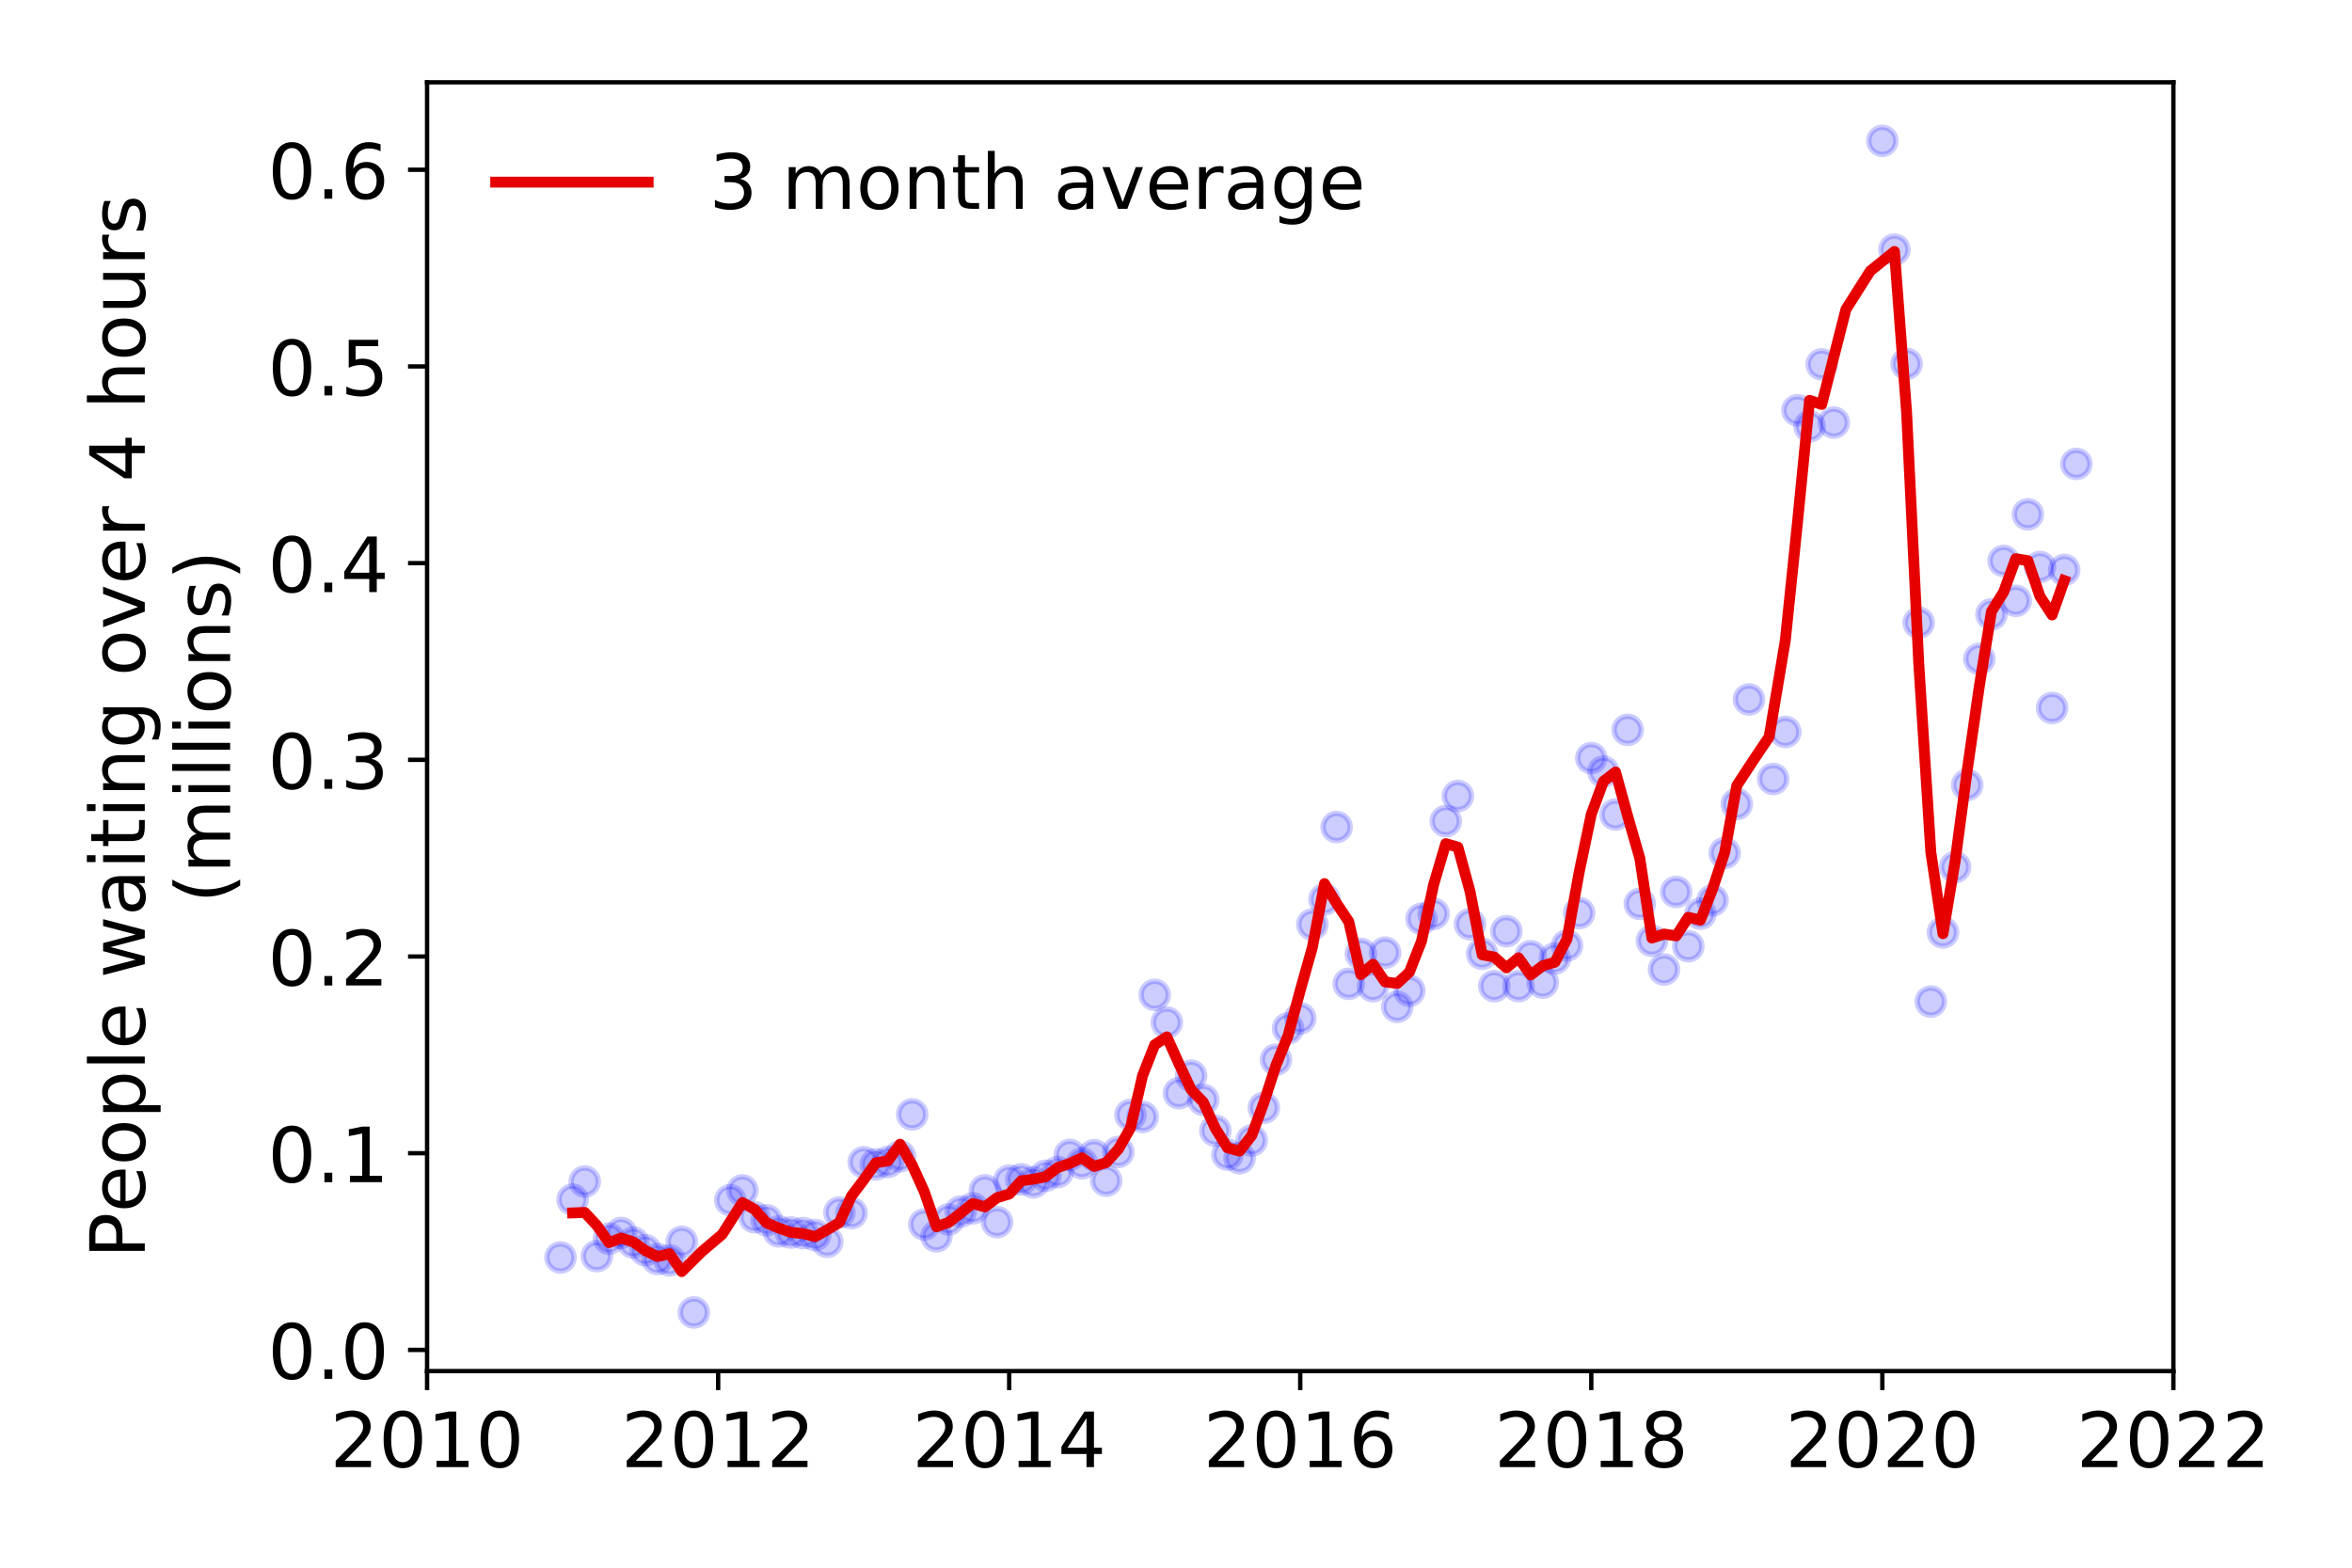 <?xml version="1.0" encoding="utf-8" standalone="no"?>
<!DOCTYPE svg PUBLIC "-//W3C//DTD SVG 1.1//EN"
  "http://www.w3.org/Graphics/SVG/1.1/DTD/svg11.dtd">
<!-- Created with matplotlib (https://matplotlib.org/) -->
<svg height="288pt" version="1.1" viewBox="0 0 432 288" width="432pt" xmlns="http://www.w3.org/2000/svg" xmlns:xlink="http://www.w3.org/1999/xlink">
 <defs>
  <style type="text/css">
*{stroke-linecap:butt;stroke-linejoin:round;}
  </style>
 </defs>
 <g id="figure_1">
  <g id="patch_1">
   <path d="M 0 288 
L 432 288 
L 432 0 
L 0 0 
z
" style="fill:#ffffff;"/>
  </g>
  <g id="axes_1">
   <g id="patch_2">
    <path d="M 78.445 251.88 
L 399.192 251.88 
L 399.192 15.12 
L 78.445 15.12 
z
" style="fill:#ffffff;"/>
   </g>
   <g id="matplotlib.axis_1">
    <g id="xtick_1">
     <g id="line2d_1">
      <defs>
       <path d="M 0 0 
L 0 3.5 
" id="m1e2ef69d90" style="stroke:#000000;stroke-width:0.8;"/>
      </defs>
      <g>
       <use style="stroke:#000000;stroke-width:0.8;" x="78.445" xlink:href="#m1e2ef69d90" y="251.88"/>
      </g>
     </g>
     <g id="text_1">
      <!-- 2010 -->
      <defs>
       <path d="M 19.188 8.297 
L 53.609 8.297 
L 53.609 0 
L 7.328 0 
L 7.328 8.297 
Q 12.938 14.109 22.625 23.891 
Q 32.328 33.688 34.812 36.531 
Q 39.547 41.844 41.422 45.531 
Q 43.312 49.219 43.312 52.781 
Q 43.312 58.594 39.234 62.25 
Q 35.156 65.922 28.609 65.922 
Q 23.969 65.922 18.812 64.312 
Q 13.672 62.703 7.812 59.422 
L 7.812 69.391 
Q 13.766 71.781 18.938 73 
Q 24.125 74.219 28.422 74.219 
Q 39.75 74.219 46.484 68.547 
Q 53.219 62.891 53.219 53.422 
Q 53.219 48.922 51.531 44.891 
Q 49.859 40.875 45.406 35.406 
Q 44.188 33.984 37.641 27.219 
Q 31.109 20.453 19.188 8.297 
z
" id="DejaVuSans-50"/>
       <path d="M 31.781 66.406 
Q 24.172 66.406 20.328 58.906 
Q 16.5 51.422 16.5 36.375 
Q 16.5 21.391 20.328 13.891 
Q 24.172 6.391 31.781 6.391 
Q 39.453 6.391 43.281 13.891 
Q 47.125 21.391 47.125 36.375 
Q 47.125 51.422 43.281 58.906 
Q 39.453 66.406 31.781 66.406 
z
M 31.781 74.219 
Q 44.047 74.219 50.516 64.516 
Q 56.984 54.828 56.984 36.375 
Q 56.984 17.969 50.516 8.266 
Q 44.047 -1.422 31.781 -1.422 
Q 19.531 -1.422 13.062 8.266 
Q 6.594 17.969 6.594 36.375 
Q 6.594 54.828 13.062 64.516 
Q 19.531 74.219 31.781 74.219 
z
" id="DejaVuSans-48"/>
       <path d="M 12.406 8.297 
L 28.516 8.297 
L 28.516 63.922 
L 10.984 60.406 
L 10.984 69.391 
L 28.422 72.906 
L 38.281 72.906 
L 38.281 8.297 
L 54.391 8.297 
L 54.391 0 
L 12.406 0 
z
" id="DejaVuSans-49"/>
      </defs>
      <g transform="translate(60.63 269.518)scale(0.14 -0.14)">
       <use xlink:href="#DejaVuSans-50"/>
       <use x="63.623" xlink:href="#DejaVuSans-48"/>
       <use x="127.246" xlink:href="#DejaVuSans-49"/>
       <use x="190.869" xlink:href="#DejaVuSans-48"/>
      </g>
     </g>
    </g>
    <g id="xtick_2">
     <g id="line2d_2">
      <g>
       <use style="stroke:#000000;stroke-width:0.8;" x="131.903" xlink:href="#m1e2ef69d90" y="251.88"/>
      </g>
     </g>
     <g id="text_2">
      <!-- 2012 -->
      <g transform="translate(114.088 269.518)scale(0.14 -0.14)">
       <use xlink:href="#DejaVuSans-50"/>
       <use x="63.623" xlink:href="#DejaVuSans-48"/>
       <use x="127.246" xlink:href="#DejaVuSans-49"/>
       <use x="190.869" xlink:href="#DejaVuSans-50"/>
      </g>
     </g>
    </g>
    <g id="xtick_3">
     <g id="line2d_3">
      <g>
       <use style="stroke:#000000;stroke-width:0.8;" x="185.361" xlink:href="#m1e2ef69d90" y="251.88"/>
      </g>
     </g>
     <g id="text_3">
      <!-- 2014 -->
      <defs>
       <path d="M 37.797 64.312 
L 12.891 25.391 
L 37.797 25.391 
z
M 35.203 72.906 
L 47.609 72.906 
L 47.609 25.391 
L 58.016 25.391 
L 58.016 17.188 
L 47.609 17.188 
L 47.609 0 
L 37.797 0 
L 37.797 17.188 
L 4.891 17.188 
L 4.891 26.703 
z
" id="DejaVuSans-52"/>
      </defs>
      <g transform="translate(167.546 269.518)scale(0.14 -0.14)">
       <use xlink:href="#DejaVuSans-50"/>
       <use x="63.623" xlink:href="#DejaVuSans-48"/>
       <use x="127.246" xlink:href="#DejaVuSans-49"/>
       <use x="190.869" xlink:href="#DejaVuSans-52"/>
      </g>
     </g>
    </g>
    <g id="xtick_4">
     <g id="line2d_4">
      <g>
       <use style="stroke:#000000;stroke-width:0.8;" x="238.819" xlink:href="#m1e2ef69d90" y="251.88"/>
      </g>
     </g>
     <g id="text_4">
      <!-- 2016 -->
      <defs>
       <path d="M 33.016 40.375 
Q 26.375 40.375 22.484 35.828 
Q 18.609 31.297 18.609 23.391 
Q 18.609 15.531 22.484 10.953 
Q 26.375 6.391 33.016 6.391 
Q 39.656 6.391 43.531 10.953 
Q 47.406 15.531 47.406 23.391 
Q 47.406 31.297 43.531 35.828 
Q 39.656 40.375 33.016 40.375 
z
M 52.594 71.297 
L 52.594 62.312 
Q 48.875 64.062 45.094 64.984 
Q 41.312 65.922 37.594 65.922 
Q 27.828 65.922 22.672 59.328 
Q 17.531 52.734 16.797 39.406 
Q 19.672 43.656 24.016 45.922 
Q 28.375 48.188 33.594 48.188 
Q 44.578 48.188 50.953 41.516 
Q 57.328 34.859 57.328 23.391 
Q 57.328 12.156 50.688 5.359 
Q 44.047 -1.422 33.016 -1.422 
Q 20.359 -1.422 13.672 8.266 
Q 6.984 17.969 6.984 36.375 
Q 6.984 53.656 15.188 63.938 
Q 23.391 74.219 37.203 74.219 
Q 40.922 74.219 44.703 73.484 
Q 48.484 72.75 52.594 71.297 
z
" id="DejaVuSans-54"/>
      </defs>
      <g transform="translate(221.004 269.518)scale(0.14 -0.14)">
       <use xlink:href="#DejaVuSans-50"/>
       <use x="63.623" xlink:href="#DejaVuSans-48"/>
       <use x="127.246" xlink:href="#DejaVuSans-49"/>
       <use x="190.869" xlink:href="#DejaVuSans-54"/>
      </g>
     </g>
    </g>
    <g id="xtick_5">
     <g id="line2d_5">
      <g>
       <use style="stroke:#000000;stroke-width:0.8;" x="292.277" xlink:href="#m1e2ef69d90" y="251.88"/>
      </g>
     </g>
     <g id="text_5">
      <!-- 2018 -->
      <defs>
       <path d="M 31.781 34.625 
Q 24.75 34.625 20.719 30.859 
Q 16.703 27.094 16.703 20.516 
Q 16.703 13.922 20.719 10.156 
Q 24.75 6.391 31.781 6.391 
Q 38.812 6.391 42.859 10.172 
Q 46.922 13.969 46.922 20.516 
Q 46.922 27.094 42.891 30.859 
Q 38.875 34.625 31.781 34.625 
z
M 21.922 38.812 
Q 15.578 40.375 12.031 44.719 
Q 8.5 49.078 8.5 55.328 
Q 8.5 64.062 14.719 69.141 
Q 20.953 74.219 31.781 74.219 
Q 42.672 74.219 48.875 69.141 
Q 55.078 64.062 55.078 55.328 
Q 55.078 49.078 51.531 44.719 
Q 48 40.375 41.703 38.812 
Q 48.828 37.156 52.797 32.312 
Q 56.781 27.484 56.781 20.516 
Q 56.781 9.906 50.312 4.234 
Q 43.844 -1.422 31.781 -1.422 
Q 19.734 -1.422 13.25 4.234 
Q 6.781 9.906 6.781 20.516 
Q 6.781 27.484 10.781 32.312 
Q 14.797 37.156 21.922 38.812 
z
M 18.312 54.391 
Q 18.312 48.734 21.844 45.562 
Q 25.391 42.391 31.781 42.391 
Q 38.141 42.391 41.719 45.562 
Q 45.312 48.734 45.312 54.391 
Q 45.312 60.062 41.719 63.234 
Q 38.141 66.406 31.781 66.406 
Q 25.391 66.406 21.844 63.234 
Q 18.312 60.062 18.312 54.391 
z
" id="DejaVuSans-56"/>
      </defs>
      <g transform="translate(274.462 269.518)scale(0.14 -0.14)">
       <use xlink:href="#DejaVuSans-50"/>
       <use x="63.623" xlink:href="#DejaVuSans-48"/>
       <use x="127.246" xlink:href="#DejaVuSans-49"/>
       <use x="190.869" xlink:href="#DejaVuSans-56"/>
      </g>
     </g>
    </g>
    <g id="xtick_6">
     <g id="line2d_6">
      <g>
       <use style="stroke:#000000;stroke-width:0.8;" x="345.735" xlink:href="#m1e2ef69d90" y="251.88"/>
      </g>
     </g>
     <g id="text_6">
      <!-- 2020 -->
      <g transform="translate(327.92 269.518)scale(0.14 -0.14)">
       <use xlink:href="#DejaVuSans-50"/>
       <use x="63.623" xlink:href="#DejaVuSans-48"/>
       <use x="127.246" xlink:href="#DejaVuSans-50"/>
       <use x="190.869" xlink:href="#DejaVuSans-48"/>
      </g>
     </g>
    </g>
    <g id="xtick_7">
     <g id="line2d_7">
      <g>
       <use style="stroke:#000000;stroke-width:0.8;" x="399.192" xlink:href="#m1e2ef69d90" y="251.88"/>
      </g>
     </g>
     <g id="text_7">
      <!-- 2022 -->
      <g transform="translate(381.377 269.518)scale(0.14 -0.14)">
       <use xlink:href="#DejaVuSans-50"/>
       <use x="63.623" xlink:href="#DejaVuSans-48"/>
       <use x="127.246" xlink:href="#DejaVuSans-50"/>
       <use x="190.869" xlink:href="#DejaVuSans-50"/>
      </g>
     </g>
    </g>
   </g>
   <g id="matplotlib.axis_2">
    <g id="ytick_1">
     <g id="line2d_8">
      <defs>
       <path d="M 0 0 
L -3.5 0 
" id="madeec642d0" style="stroke:#000000;stroke-width:0.8;"/>
      </defs>
      <g>
       <use style="stroke:#000000;stroke-width:0.8;" x="78.445" xlink:href="#madeec642d0" y="247.991"/>
      </g>
     </g>
     <g id="text_8">
      <!-- 0.0 -->
      <defs>
       <path d="M 10.688 12.406 
L 21 12.406 
L 21 0 
L 10.688 0 
z
" id="DejaVuSans-46"/>
      </defs>
      <g transform="translate(49.181 253.31)scale(0.14 -0.14)">
       <use xlink:href="#DejaVuSans-48"/>
       <use x="63.623" xlink:href="#DejaVuSans-46"/>
       <use x="95.41" xlink:href="#DejaVuSans-48"/>
      </g>
     </g>
    </g>
    <g id="ytick_2">
     <g id="line2d_9">
      <g>
       <use style="stroke:#000000;stroke-width:0.8;" x="78.445" xlink:href="#madeec642d0" y="211.857"/>
      </g>
     </g>
     <g id="text_9">
      <!-- 0.1 -->
      <g transform="translate(49.181 217.176)scale(0.14 -0.14)">
       <use xlink:href="#DejaVuSans-48"/>
       <use x="63.623" xlink:href="#DejaVuSans-46"/>
       <use x="95.41" xlink:href="#DejaVuSans-49"/>
      </g>
     </g>
    </g>
    <g id="ytick_3">
     <g id="line2d_10">
      <g>
       <use style="stroke:#000000;stroke-width:0.8;" x="78.445" xlink:href="#madeec642d0" y="175.722"/>
      </g>
     </g>
     <g id="text_10">
      <!-- 0.2 -->
      <g transform="translate(49.181 181.041)scale(0.14 -0.14)">
       <use xlink:href="#DejaVuSans-48"/>
       <use x="63.623" xlink:href="#DejaVuSans-46"/>
       <use x="95.41" xlink:href="#DejaVuSans-50"/>
      </g>
     </g>
    </g>
    <g id="ytick_4">
     <g id="line2d_11">
      <g>
       <use style="stroke:#000000;stroke-width:0.8;" x="78.445" xlink:href="#madeec642d0" y="139.588"/>
      </g>
     </g>
     <g id="text_11">
      <!-- 0.3 -->
      <defs>
       <path d="M 40.578 39.312 
Q 47.656 37.797 51.625 33 
Q 55.609 28.219 55.609 21.188 
Q 55.609 10.406 48.188 4.484 
Q 40.766 -1.422 27.094 -1.422 
Q 22.516 -1.422 17.656 -0.516 
Q 12.797 0.391 7.625 2.203 
L 7.625 11.719 
Q 11.719 9.328 16.594 8.109 
Q 21.484 6.891 26.812 6.891 
Q 36.078 6.891 40.938 10.547 
Q 45.797 14.203 45.797 21.188 
Q 45.797 27.641 41.281 31.266 
Q 36.766 34.906 28.719 34.906 
L 20.219 34.906 
L 20.219 43.016 
L 29.109 43.016 
Q 36.375 43.016 40.234 45.922 
Q 44.094 48.828 44.094 54.297 
Q 44.094 59.906 40.109 62.906 
Q 36.141 65.922 28.719 65.922 
Q 24.656 65.922 20.016 65.031 
Q 15.375 64.156 9.812 62.312 
L 9.812 71.094 
Q 15.438 72.656 20.344 73.438 
Q 25.25 74.219 29.594 74.219 
Q 40.828 74.219 47.359 69.109 
Q 53.906 64.016 53.906 55.328 
Q 53.906 49.266 50.438 45.094 
Q 46.969 40.922 40.578 39.312 
z
" id="DejaVuSans-51"/>
      </defs>
      <g transform="translate(49.181 144.907)scale(0.14 -0.14)">
       <use xlink:href="#DejaVuSans-48"/>
       <use x="63.623" xlink:href="#DejaVuSans-46"/>
       <use x="95.41" xlink:href="#DejaVuSans-51"/>
      </g>
     </g>
    </g>
    <g id="ytick_5">
     <g id="line2d_12">
      <g>
       <use style="stroke:#000000;stroke-width:0.8;" x="78.445" xlink:href="#madeec642d0" y="103.453"/>
      </g>
     </g>
     <g id="text_12">
      <!-- 0.4 -->
      <g transform="translate(49.181 108.772)scale(0.14 -0.14)">
       <use xlink:href="#DejaVuSans-48"/>
       <use x="63.623" xlink:href="#DejaVuSans-46"/>
       <use x="95.41" xlink:href="#DejaVuSans-52"/>
      </g>
     </g>
    </g>
    <g id="ytick_6">
     <g id="line2d_13">
      <g>
       <use style="stroke:#000000;stroke-width:0.8;" x="78.445" xlink:href="#madeec642d0" y="67.319"/>
      </g>
     </g>
     <g id="text_13">
      <!-- 0.5 -->
      <defs>
       <path d="M 10.797 72.906 
L 49.516 72.906 
L 49.516 64.594 
L 19.828 64.594 
L 19.828 46.734 
Q 21.969 47.469 24.109 47.828 
Q 26.266 48.188 28.422 48.188 
Q 40.625 48.188 47.75 41.5 
Q 54.891 34.812 54.891 23.391 
Q 54.891 11.625 47.562 5.094 
Q 40.234 -1.422 26.906 -1.422 
Q 22.312 -1.422 17.547 -0.641 
Q 12.797 0.141 7.719 1.703 
L 7.719 11.625 
Q 12.109 9.234 16.797 8.062 
Q 21.484 6.891 26.703 6.891 
Q 35.156 6.891 40.078 11.328 
Q 45.016 15.766 45.016 23.391 
Q 45.016 31 40.078 35.438 
Q 35.156 39.891 26.703 39.891 
Q 22.75 39.891 18.812 39.016 
Q 14.891 38.141 10.797 36.281 
z
" id="DejaVuSans-53"/>
      </defs>
      <g transform="translate(49.181 72.638)scale(0.14 -0.14)">
       <use xlink:href="#DejaVuSans-48"/>
       <use x="63.623" xlink:href="#DejaVuSans-46"/>
       <use x="95.41" xlink:href="#DejaVuSans-53"/>
      </g>
     </g>
    </g>
    <g id="ytick_7">
     <g id="line2d_14">
      <g>
       <use style="stroke:#000000;stroke-width:0.8;" x="78.445" xlink:href="#madeec642d0" y="31.185"/>
      </g>
     </g>
     <g id="text_14">
      <!-- 0.6 -->
      <g transform="translate(49.181 36.503)scale(0.14 -0.14)">
       <use xlink:href="#DejaVuSans-48"/>
       <use x="63.623" xlink:href="#DejaVuSans-46"/>
       <use x="95.41" xlink:href="#DejaVuSans-54"/>
      </g>
     </g>
    </g>
    <g id="text_15">
     <!-- People waiting over 4 hours -->
     <defs>
      <path d="M 19.672 64.797 
L 19.672 37.406 
L 32.078 37.406 
Q 38.969 37.406 42.719 40.969 
Q 46.484 44.531 46.484 51.125 
Q 46.484 57.672 42.719 61.234 
Q 38.969 64.797 32.078 64.797 
z
M 9.812 72.906 
L 32.078 72.906 
Q 44.344 72.906 50.609 67.359 
Q 56.891 61.812 56.891 51.125 
Q 56.891 40.328 50.609 34.812 
Q 44.344 29.297 32.078 29.297 
L 19.672 29.297 
L 19.672 0 
L 9.812 0 
z
" id="DejaVuSans-80"/>
      <path d="M 56.203 29.594 
L 56.203 25.203 
L 14.891 25.203 
Q 15.484 15.922 20.484 11.062 
Q 25.484 6.203 34.422 6.203 
Q 39.594 6.203 44.453 7.469 
Q 49.312 8.734 54.109 11.281 
L 54.109 2.781 
Q 49.266 0.734 44.188 -0.344 
Q 39.109 -1.422 33.891 -1.422 
Q 20.797 -1.422 13.156 6.188 
Q 5.516 13.812 5.516 26.812 
Q 5.516 40.234 12.766 48.109 
Q 20.016 56 32.328 56 
Q 43.359 56 49.781 48.891 
Q 56.203 41.797 56.203 29.594 
z
M 47.219 32.234 
Q 47.125 39.594 43.094 43.984 
Q 39.062 48.391 32.422 48.391 
Q 24.906 48.391 20.391 44.141 
Q 15.875 39.891 15.188 32.172 
z
" id="DejaVuSans-101"/>
      <path d="M 30.609 48.391 
Q 23.391 48.391 19.188 42.75 
Q 14.984 37.109 14.984 27.297 
Q 14.984 17.484 19.156 11.844 
Q 23.344 6.203 30.609 6.203 
Q 37.797 6.203 41.984 11.859 
Q 46.188 17.531 46.188 27.297 
Q 46.188 37.016 41.984 42.703 
Q 37.797 48.391 30.609 48.391 
z
M 30.609 56 
Q 42.328 56 49.016 48.375 
Q 55.719 40.766 55.719 27.297 
Q 55.719 13.875 49.016 6.219 
Q 42.328 -1.422 30.609 -1.422 
Q 18.844 -1.422 12.172 6.219 
Q 5.516 13.875 5.516 27.297 
Q 5.516 40.766 12.172 48.375 
Q 18.844 56 30.609 56 
z
" id="DejaVuSans-111"/>
      <path d="M 18.109 8.203 
L 18.109 -20.797 
L 9.078 -20.797 
L 9.078 54.688 
L 18.109 54.688 
L 18.109 46.391 
Q 20.953 51.266 25.266 53.625 
Q 29.594 56 35.594 56 
Q 45.562 56 51.781 48.094 
Q 58.016 40.188 58.016 27.297 
Q 58.016 14.406 51.781 6.484 
Q 45.562 -1.422 35.594 -1.422 
Q 29.594 -1.422 25.266 0.953 
Q 20.953 3.328 18.109 8.203 
z
M 48.688 27.297 
Q 48.688 37.203 44.609 42.844 
Q 40.531 48.484 33.406 48.484 
Q 26.266 48.484 22.188 42.844 
Q 18.109 37.203 18.109 27.297 
Q 18.109 17.391 22.188 11.75 
Q 26.266 6.109 33.406 6.109 
Q 40.531 6.109 44.609 11.75 
Q 48.688 17.391 48.688 27.297 
z
" id="DejaVuSans-112"/>
      <path d="M 9.422 75.984 
L 18.406 75.984 
L 18.406 0 
L 9.422 0 
z
" id="DejaVuSans-108"/>
      <path id="DejaVuSans-32"/>
      <path d="M 4.203 54.688 
L 13.188 54.688 
L 24.422 12.016 
L 35.594 54.688 
L 46.188 54.688 
L 57.422 12.016 
L 68.609 54.688 
L 77.594 54.688 
L 63.281 0 
L 52.688 0 
L 40.922 44.828 
L 29.109 0 
L 18.5 0 
z
" id="DejaVuSans-119"/>
      <path d="M 34.281 27.484 
Q 23.391 27.484 19.188 25 
Q 14.984 22.516 14.984 16.5 
Q 14.984 11.719 18.141 8.906 
Q 21.297 6.109 26.703 6.109 
Q 34.188 6.109 38.703 11.406 
Q 43.219 16.703 43.219 25.484 
L 43.219 27.484 
z
M 52.203 31.203 
L 52.203 0 
L 43.219 0 
L 43.219 8.297 
Q 40.141 3.328 35.547 0.953 
Q 30.953 -1.422 24.312 -1.422 
Q 15.922 -1.422 10.953 3.297 
Q 6 8.016 6 15.922 
Q 6 25.141 12.172 29.828 
Q 18.359 34.516 30.609 34.516 
L 43.219 34.516 
L 43.219 35.406 
Q 43.219 41.609 39.141 45 
Q 35.062 48.391 27.688 48.391 
Q 23 48.391 18.547 47.266 
Q 14.109 46.141 10.016 43.891 
L 10.016 52.203 
Q 14.938 54.109 19.578 55.047 
Q 24.219 56 28.609 56 
Q 40.484 56 46.344 49.844 
Q 52.203 43.703 52.203 31.203 
z
" id="DejaVuSans-97"/>
      <path d="M 9.422 54.688 
L 18.406 54.688 
L 18.406 0 
L 9.422 0 
z
M 9.422 75.984 
L 18.406 75.984 
L 18.406 64.594 
L 9.422 64.594 
z
" id="DejaVuSans-105"/>
      <path d="M 18.312 70.219 
L 18.312 54.688 
L 36.812 54.688 
L 36.812 47.703 
L 18.312 47.703 
L 18.312 18.016 
Q 18.312 11.328 20.141 9.422 
Q 21.969 7.516 27.594 7.516 
L 36.812 7.516 
L 36.812 0 
L 27.594 0 
Q 17.188 0 13.234 3.875 
Q 9.281 7.766 9.281 18.016 
L 9.281 47.703 
L 2.688 47.703 
L 2.688 54.688 
L 9.281 54.688 
L 9.281 70.219 
z
" id="DejaVuSans-116"/>
      <path d="M 54.891 33.016 
L 54.891 0 
L 45.906 0 
L 45.906 32.719 
Q 45.906 40.484 42.875 44.328 
Q 39.844 48.188 33.797 48.188 
Q 26.516 48.188 22.312 43.547 
Q 18.109 38.922 18.109 30.906 
L 18.109 0 
L 9.078 0 
L 9.078 54.688 
L 18.109 54.688 
L 18.109 46.188 
Q 21.344 51.125 25.703 53.562 
Q 30.078 56 35.797 56 
Q 45.219 56 50.047 50.172 
Q 54.891 44.344 54.891 33.016 
z
" id="DejaVuSans-110"/>
      <path d="M 45.406 27.984 
Q 45.406 37.75 41.375 43.109 
Q 37.359 48.484 30.078 48.484 
Q 22.859 48.484 18.828 43.109 
Q 14.797 37.75 14.797 27.984 
Q 14.797 18.266 18.828 12.891 
Q 22.859 7.516 30.078 7.516 
Q 37.359 7.516 41.375 12.891 
Q 45.406 18.266 45.406 27.984 
z
M 54.391 6.781 
Q 54.391 -7.172 48.188 -13.984 
Q 42 -20.797 29.203 -20.797 
Q 24.469 -20.797 20.266 -20.094 
Q 16.062 -19.391 12.109 -17.922 
L 12.109 -9.188 
Q 16.062 -11.328 19.922 -12.344 
Q 23.781 -13.375 27.781 -13.375 
Q 36.625 -13.375 41.016 -8.766 
Q 45.406 -4.156 45.406 5.172 
L 45.406 9.625 
Q 42.625 4.781 38.281 2.391 
Q 33.938 0 27.875 0 
Q 17.828 0 11.672 7.656 
Q 5.516 15.328 5.516 27.984 
Q 5.516 40.672 11.672 48.328 
Q 17.828 56 27.875 56 
Q 33.938 56 38.281 53.609 
Q 42.625 51.219 45.406 46.391 
L 45.406 54.688 
L 54.391 54.688 
z
" id="DejaVuSans-103"/>
      <path d="M 2.984 54.688 
L 12.5 54.688 
L 29.594 8.797 
L 46.688 54.688 
L 56.203 54.688 
L 35.688 0 
L 23.484 0 
z
" id="DejaVuSans-118"/>
      <path d="M 41.109 46.297 
Q 39.594 47.172 37.812 47.578 
Q 36.031 48 33.891 48 
Q 26.266 48 22.188 43.047 
Q 18.109 38.094 18.109 28.812 
L 18.109 0 
L 9.078 0 
L 9.078 54.688 
L 18.109 54.688 
L 18.109 46.188 
Q 20.953 51.172 25.484 53.578 
Q 30.031 56 36.531 56 
Q 37.453 56 38.578 55.875 
Q 39.703 55.766 41.062 55.516 
z
" id="DejaVuSans-114"/>
      <path d="M 54.891 33.016 
L 54.891 0 
L 45.906 0 
L 45.906 32.719 
Q 45.906 40.484 42.875 44.328 
Q 39.844 48.188 33.797 48.188 
Q 26.516 48.188 22.312 43.547 
Q 18.109 38.922 18.109 30.906 
L 18.109 0 
L 9.078 0 
L 9.078 75.984 
L 18.109 75.984 
L 18.109 46.188 
Q 21.344 51.125 25.703 53.562 
Q 30.078 56 35.797 56 
Q 45.219 56 50.047 50.172 
Q 54.891 44.344 54.891 33.016 
z
" id="DejaVuSans-104"/>
      <path d="M 8.5 21.578 
L 8.5 54.688 
L 17.484 54.688 
L 17.484 21.922 
Q 17.484 14.156 20.5 10.266 
Q 23.531 6.391 29.594 6.391 
Q 36.859 6.391 41.078 11.031 
Q 45.312 15.672 45.312 23.688 
L 45.312 54.688 
L 54.297 54.688 
L 54.297 0 
L 45.312 0 
L 45.312 8.406 
Q 42.047 3.422 37.719 1 
Q 33.406 -1.422 27.688 -1.422 
Q 18.266 -1.422 13.375 4.438 
Q 8.5 10.297 8.5 21.578 
z
M 31.109 56 
z
" id="DejaVuSans-117"/>
      <path d="M 44.281 53.078 
L 44.281 44.578 
Q 40.484 46.531 36.375 47.5 
Q 32.281 48.484 27.875 48.484 
Q 21.188 48.484 17.844 46.438 
Q 14.5 44.391 14.5 40.281 
Q 14.5 37.156 16.891 35.375 
Q 19.281 33.594 26.516 31.984 
L 29.594 31.297 
Q 39.156 29.25 43.188 25.516 
Q 47.219 21.781 47.219 15.094 
Q 47.219 7.469 41.188 3.016 
Q 35.156 -1.422 24.609 -1.422 
Q 20.219 -1.422 15.453 -0.562 
Q 10.688 0.297 5.422 2 
L 5.422 11.281 
Q 10.406 8.688 15.234 7.391 
Q 20.062 6.109 24.812 6.109 
Q 31.156 6.109 34.562 8.281 
Q 37.984 10.453 37.984 14.406 
Q 37.984 18.062 35.516 20.016 
Q 33.062 21.969 24.703 23.781 
L 21.578 24.516 
Q 13.234 26.266 9.516 29.906 
Q 5.812 33.547 5.812 39.891 
Q 5.812 47.609 11.281 51.797 
Q 16.75 56 26.812 56 
Q 31.781 56 36.172 55.266 
Q 40.578 54.547 44.281 53.078 
z
" id="DejaVuSans-115"/>
     </defs>
     <g transform="translate(26.592 231.175)rotate(-90)scale(0.14 -0.14)">
      <use xlink:href="#DejaVuSans-80"/>
      <use x="60.256" xlink:href="#DejaVuSans-101"/>
      <use x="121.779" xlink:href="#DejaVuSans-111"/>
      <use x="182.961" xlink:href="#DejaVuSans-112"/>
      <use x="246.438" xlink:href="#DejaVuSans-108"/>
      <use x="274.221" xlink:href="#DejaVuSans-101"/>
      <use x="335.744" xlink:href="#DejaVuSans-32"/>
      <use x="367.531" xlink:href="#DejaVuSans-119"/>
      <use x="449.318" xlink:href="#DejaVuSans-97"/>
      <use x="510.598" xlink:href="#DejaVuSans-105"/>
      <use x="538.381" xlink:href="#DejaVuSans-116"/>
      <use x="577.59" xlink:href="#DejaVuSans-105"/>
      <use x="605.373" xlink:href="#DejaVuSans-110"/>
      <use x="668.752" xlink:href="#DejaVuSans-103"/>
      <use x="732.229" xlink:href="#DejaVuSans-32"/>
      <use x="764.016" xlink:href="#DejaVuSans-111"/>
      <use x="825.197" xlink:href="#DejaVuSans-118"/>
      <use x="884.377" xlink:href="#DejaVuSans-101"/>
      <use x="945.9" xlink:href="#DejaVuSans-114"/>
      <use x="987.014" xlink:href="#DejaVuSans-32"/>
      <use x="1018.801" xlink:href="#DejaVuSans-52"/>
      <use x="1082.424" xlink:href="#DejaVuSans-32"/>
      <use x="1114.211" xlink:href="#DejaVuSans-104"/>
      <use x="1177.59" xlink:href="#DejaVuSans-111"/>
      <use x="1238.771" xlink:href="#DejaVuSans-117"/>
      <use x="1302.15" xlink:href="#DejaVuSans-114"/>
      <use x="1343.264" xlink:href="#DejaVuSans-115"/>
     </g>
     <!-- (millions) -->
     <defs>
      <path d="M 31 75.875 
Q 24.469 64.656 21.281 53.656 
Q 18.109 42.672 18.109 31.391 
Q 18.109 20.125 21.312 9.062 
Q 24.516 -2 31 -13.188 
L 23.188 -13.188 
Q 15.875 -1.703 12.234 9.375 
Q 8.594 20.453 8.594 31.391 
Q 8.594 42.281 12.203 53.312 
Q 15.828 64.359 23.188 75.875 
z
" id="DejaVuSans-40"/>
      <path d="M 52 44.188 
Q 55.375 50.25 60.062 53.125 
Q 64.75 56 71.094 56 
Q 79.641 56 84.281 50.016 
Q 88.922 44.047 88.922 33.016 
L 88.922 0 
L 79.891 0 
L 79.891 32.719 
Q 79.891 40.578 77.094 44.375 
Q 74.312 48.188 68.609 48.188 
Q 61.625 48.188 57.562 43.547 
Q 53.516 38.922 53.516 30.906 
L 53.516 0 
L 44.484 0 
L 44.484 32.719 
Q 44.484 40.625 41.703 44.406 
Q 38.922 48.188 33.109 48.188 
Q 26.219 48.188 22.156 43.531 
Q 18.109 38.875 18.109 30.906 
L 18.109 0 
L 9.078 0 
L 9.078 54.688 
L 18.109 54.688 
L 18.109 46.188 
Q 21.188 51.219 25.484 53.609 
Q 29.781 56 35.688 56 
Q 41.656 56 45.828 52.969 
Q 50 49.953 52 44.188 
z
" id="DejaVuSans-109"/>
      <path d="M 8.016 75.875 
L 15.828 75.875 
Q 23.141 64.359 26.781 53.312 
Q 30.422 42.281 30.422 31.391 
Q 30.422 20.453 26.781 9.375 
Q 23.141 -1.703 15.828 -13.188 
L 8.016 -13.188 
Q 14.5 -2 17.703 9.062 
Q 20.906 20.125 20.906 31.391 
Q 20.906 42.672 17.703 53.656 
Q 14.5 64.656 8.016 75.875 
z
" id="DejaVuSans-41"/>
     </defs>
     <g transform="translate(42.269 165.925)rotate(-90)scale(0.14 -0.14)">
      <use xlink:href="#DejaVuSans-40"/>
      <use x="39.014" xlink:href="#DejaVuSans-109"/>
      <use x="136.426" xlink:href="#DejaVuSans-105"/>
      <use x="164.209" xlink:href="#DejaVuSans-108"/>
      <use x="191.992" xlink:href="#DejaVuSans-108"/>
      <use x="219.775" xlink:href="#DejaVuSans-105"/>
      <use x="247.559" xlink:href="#DejaVuSans-111"/>
      <use x="308.74" xlink:href="#DejaVuSans-110"/>
      <use x="372.119" xlink:href="#DejaVuSans-115"/>
      <use x="424.219" xlink:href="#DejaVuSans-41"/>
     </g>
    </g>
   </g>
   <g id="line2d_15">
    <defs>
     <path d="M 0 2.5 
C 0.663 2.5 1.299 2.237 1.768 1.768 
C 2.237 1.299 2.5 0.663 2.5 0 
C 2.5 -0.663 2.237 -1.299 1.768 -1.768 
C 1.299 -2.237 0.663 -2.5 0 -2.5 
C -0.663 -2.5 -1.299 -2.237 -1.768 -1.768 
C -2.237 -1.299 -2.5 -0.663 -2.5 0 
C -2.5 0.663 -2.237 1.299 -1.768 1.768 
C -1.299 2.237 -0.663 2.5 0 2.5 
z
" id="m5bfda9edaa" style="stroke:#0000ff;stroke-opacity:0.2;"/>
    </defs>
    <g clip-path="url(#pb3f2d88cf1)">
     <use style="fill:#0000ff;fill-opacity:0.2;stroke:#0000ff;stroke-opacity:0.2;" x="381.373" xlink:href="#m5bfda9edaa" y="85.225"/>
     <use style="fill:#0000ff;fill-opacity:0.2;stroke:#0000ff;stroke-opacity:0.2;" x="379.146" xlink:href="#m5bfda9edaa" y="104.706"/>
     <use style="fill:#0000ff;fill-opacity:0.2;stroke:#0000ff;stroke-opacity:0.2;" x="376.918" xlink:href="#m5bfda9edaa" y="130.057"/>
     <use style="fill:#0000ff;fill-opacity:0.2;stroke:#0000ff;stroke-opacity:0.2;" x="374.691" xlink:href="#m5bfda9edaa" y="104.165"/>
     <use style="fill:#0000ff;fill-opacity:0.2;stroke:#0000ff;stroke-opacity:0.2;" x="372.464" xlink:href="#m5bfda9edaa" y="94.483"/>
     <use style="fill:#0000ff;fill-opacity:0.2;stroke:#0000ff;stroke-opacity:0.2;" x="370.236" xlink:href="#m5bfda9edaa" y="110.377"/>
     <use style="fill:#0000ff;fill-opacity:0.2;stroke:#0000ff;stroke-opacity:0.2;" x="368.009" xlink:href="#m5bfda9edaa" y="103.049"/>
     <use style="fill:#0000ff;fill-opacity:0.2;stroke:#0000ff;stroke-opacity:0.2;" x="365.781" xlink:href="#m5bfda9edaa" y="112.87"/>
     <use style="fill:#0000ff;fill-opacity:0.2;stroke:#0000ff;stroke-opacity:0.2;" x="363.554" xlink:href="#m5bfda9edaa" y="121.05"/>
     <use style="fill:#0000ff;fill-opacity:0.2;stroke:#0000ff;stroke-opacity:0.2;" x="361.326" xlink:href="#m5bfda9edaa" y="144.204"/>
     <use style="fill:#0000ff;fill-opacity:0.2;stroke:#0000ff;stroke-opacity:0.2;" x="359.099" xlink:href="#m5bfda9edaa" y="159.293"/>
     <use style="fill:#0000ff;fill-opacity:0.2;stroke:#0000ff;stroke-opacity:0.2;" x="356.872" xlink:href="#m5bfda9edaa" y="171.295"/>
     <use style="fill:#0000ff;fill-opacity:0.2;stroke:#0000ff;stroke-opacity:0.2;" x="354.644" xlink:href="#m5bfda9edaa" y="183.996"/>
     <use style="fill:#0000ff;fill-opacity:0.2;stroke:#0000ff;stroke-opacity:0.2;" x="352.417" xlink:href="#m5bfda9edaa" y="114.4"/>
     <use style="fill:#0000ff;fill-opacity:0.2;stroke:#0000ff;stroke-opacity:0.2;" x="350.189" xlink:href="#m5bfda9edaa" y="66.845"/>
     <use style="fill:#0000ff;fill-opacity:0.2;stroke:#0000ff;stroke-opacity:0.2;" x="347.962" xlink:href="#m5bfda9edaa" y="45.857"/>
     <use style="fill:#0000ff;fill-opacity:0.2;stroke:#0000ff;stroke-opacity:0.2;" x="345.735" xlink:href="#m5bfda9edaa" y="25.882"/>
     <use style="fill:#0000ff;fill-opacity:0.2;stroke:#0000ff;stroke-opacity:0.2;" x="336.825" xlink:href="#m5bfda9edaa" y="77.639"/>
     <use style="fill:#0000ff;fill-opacity:0.2;stroke:#0000ff;stroke-opacity:0.2;" x="334.598" xlink:href="#m5bfda9edaa" y="66.938"/>
     <use style="fill:#0000ff;fill-opacity:0.2;stroke:#0000ff;stroke-opacity:0.2;" x="332.37" xlink:href="#m5bfda9edaa" y="78.331"/>
     <use style="fill:#0000ff;fill-opacity:0.2;stroke:#0000ff;stroke-opacity:0.2;" x="330.143" xlink:href="#m5bfda9edaa" y="75.375"/>
     <use style="fill:#0000ff;fill-opacity:0.2;stroke:#0000ff;stroke-opacity:0.2;" x="327.915" xlink:href="#m5bfda9edaa" y="134.464"/>
     <use style="fill:#0000ff;fill-opacity:0.2;stroke:#0000ff;stroke-opacity:0.2;" x="325.688" xlink:href="#m5bfda9edaa" y="143.111"/>
     <use style="fill:#0000ff;fill-opacity:0.2;stroke:#0000ff;stroke-opacity:0.2;" x="321.233" xlink:href="#m5bfda9edaa" y="128.496"/>
     <use style="fill:#0000ff;fill-opacity:0.2;stroke:#0000ff;stroke-opacity:0.2;" x="319.006" xlink:href="#m5bfda9edaa" y="147.713"/>
     <use style="fill:#0000ff;fill-opacity:0.2;stroke:#0000ff;stroke-opacity:0.2;" x="316.778" xlink:href="#m5bfda9edaa" y="156.715"/>
     <use style="fill:#0000ff;fill-opacity:0.2;stroke:#0000ff;stroke-opacity:0.2;" x="314.551" xlink:href="#m5bfda9edaa" y="165.406"/>
     <use style="fill:#0000ff;fill-opacity:0.2;stroke:#0000ff;stroke-opacity:0.2;" x="312.323" xlink:href="#m5bfda9edaa" y="167.861"/>
     <use style="fill:#0000ff;fill-opacity:0.2;stroke:#0000ff;stroke-opacity:0.2;" x="310.096" xlink:href="#m5bfda9edaa" y="173.829"/>
     <use style="fill:#0000ff;fill-opacity:0.2;stroke:#0000ff;stroke-opacity:0.2;" x="307.869" xlink:href="#m5bfda9edaa" y="163.862"/>
     <use style="fill:#0000ff;fill-opacity:0.2;stroke:#0000ff;stroke-opacity:0.2;" x="305.641" xlink:href="#m5bfda9edaa" y="178.101"/>
     <use style="fill:#0000ff;fill-opacity:0.2;stroke:#0000ff;stroke-opacity:0.2;" x="303.414" xlink:href="#m5bfda9edaa" y="172.831"/>
     <use style="fill:#0000ff;fill-opacity:0.2;stroke:#0000ff;stroke-opacity:0.2;" x="301.186" xlink:href="#m5bfda9edaa" y="166.051"/>
     <use style="fill:#0000ff;fill-opacity:0.2;stroke:#0000ff;stroke-opacity:0.2;" x="298.959" xlink:href="#m5bfda9edaa" y="134.084"/>
     <use style="fill:#0000ff;fill-opacity:0.2;stroke:#0000ff;stroke-opacity:0.2;" x="296.731" xlink:href="#m5bfda9edaa" y="149.638"/>
     <use style="fill:#0000ff;fill-opacity:0.2;stroke:#0000ff;stroke-opacity:0.2;" x="294.504" xlink:href="#m5bfda9edaa" y="141.746"/>
     <use style="fill:#0000ff;fill-opacity:0.2;stroke:#0000ff;stroke-opacity:0.2;" x="292.277" xlink:href="#m5bfda9edaa" y="139.265"/>
     <use style="fill:#0000ff;fill-opacity:0.2;stroke:#0000ff;stroke-opacity:0.2;" x="290.049" xlink:href="#m5bfda9edaa" y="167.743"/>
     <use style="fill:#0000ff;fill-opacity:0.2;stroke:#0000ff;stroke-opacity:0.2;" x="287.822" xlink:href="#m5bfda9edaa" y="173.698"/>
     <use style="fill:#0000ff;fill-opacity:0.2;stroke:#0000ff;stroke-opacity:0.2;" x="285.594" xlink:href="#m5bfda9edaa" y="176.074"/>
     <use style="fill:#0000ff;fill-opacity:0.2;stroke:#0000ff;stroke-opacity:0.2;" x="283.367" xlink:href="#m5bfda9edaa" y="180.526"/>
     <use style="fill:#0000ff;fill-opacity:0.2;stroke:#0000ff;stroke-opacity:0.2;" x="281.14" xlink:href="#m5bfda9edaa" y="175.657"/>
     <use style="fill:#0000ff;fill-opacity:0.2;stroke:#0000ff;stroke-opacity:0.2;" x="278.912" xlink:href="#m5bfda9edaa" y="181.162"/>
     <use style="fill:#0000ff;fill-opacity:0.2;stroke:#0000ff;stroke-opacity:0.2;" x="276.685" xlink:href="#m5bfda9edaa" y="171.071"/>
     <use style="fill:#0000ff;fill-opacity:0.2;stroke:#0000ff;stroke-opacity:0.2;" x="274.457" xlink:href="#m5bfda9edaa" y="181.168"/>
     <use style="fill:#0000ff;fill-opacity:0.2;stroke:#0000ff;stroke-opacity:0.2;" x="272.23" xlink:href="#m5bfda9edaa" y="175.219"/>
     <use style="fill:#0000ff;fill-opacity:0.2;stroke:#0000ff;stroke-opacity:0.2;" x="270.003" xlink:href="#m5bfda9edaa" y="169.791"/>
     <use style="fill:#0000ff;fill-opacity:0.2;stroke:#0000ff;stroke-opacity:0.2;" x="267.775" xlink:href="#m5bfda9edaa" y="146.232"/>
     <use style="fill:#0000ff;fill-opacity:0.2;stroke:#0000ff;stroke-opacity:0.2;" x="265.548" xlink:href="#m5bfda9edaa" y="150.855"/>
     <use style="fill:#0000ff;fill-opacity:0.2;stroke:#0000ff;stroke-opacity:0.2;" x="263.32" xlink:href="#m5bfda9edaa" y="167.877"/>
     <use style="fill:#0000ff;fill-opacity:0.2;stroke:#0000ff;stroke-opacity:0.2;" x="261.093" xlink:href="#m5bfda9edaa" y="168.807"/>
     <use style="fill:#0000ff;fill-opacity:0.2;stroke:#0000ff;stroke-opacity:0.2;" x="258.865" xlink:href="#m5bfda9edaa" y="182.011"/>
     <use style="fill:#0000ff;fill-opacity:0.2;stroke:#0000ff;stroke-opacity:0.2;" x="256.638" xlink:href="#m5bfda9edaa" y="184.966"/>
     <use style="fill:#0000ff;fill-opacity:0.2;stroke:#0000ff;stroke-opacity:0.2;" x="254.411" xlink:href="#m5bfda9edaa" y="175.009"/>
     <use style="fill:#0000ff;fill-opacity:0.2;stroke:#0000ff;stroke-opacity:0.2;" x="252.183" xlink:href="#m5bfda9edaa" y="181.174"/>
     <use style="fill:#0000ff;fill-opacity:0.2;stroke:#0000ff;stroke-opacity:0.2;" x="249.956" xlink:href="#m5bfda9edaa" y="175.242"/>
     <use style="fill:#0000ff;fill-opacity:0.2;stroke:#0000ff;stroke-opacity:0.2;" x="247.728" xlink:href="#m5bfda9edaa" y="180.737"/>
     <use style="fill:#0000ff;fill-opacity:0.2;stroke:#0000ff;stroke-opacity:0.2;" x="245.501" xlink:href="#m5bfda9edaa" y="151.934"/>
     <use style="fill:#0000ff;fill-opacity:0.2;stroke:#0000ff;stroke-opacity:0.2;" x="243.274" xlink:href="#m5bfda9edaa" y="165.214"/>
     <use style="fill:#0000ff;fill-opacity:0.2;stroke:#0000ff;stroke-opacity:0.2;" x="241.046" xlink:href="#m5bfda9edaa" y="169.838"/>
     <use style="fill:#0000ff;fill-opacity:0.2;stroke:#0000ff;stroke-opacity:0.2;" x="238.819" xlink:href="#m5bfda9edaa" y="187.067"/>
     <use style="fill:#0000ff;fill-opacity:0.2;stroke:#0000ff;stroke-opacity:0.2;" x="236.591" xlink:href="#m5bfda9edaa" y="188.922"/>
     <use style="fill:#0000ff;fill-opacity:0.2;stroke:#0000ff;stroke-opacity:0.2;" x="234.364" xlink:href="#m5bfda9edaa" y="194.673"/>
     <use style="fill:#0000ff;fill-opacity:0.2;stroke:#0000ff;stroke-opacity:0.2;" x="232.137" xlink:href="#m5bfda9edaa" y="203.506"/>
     <use style="fill:#0000ff;fill-opacity:0.2;stroke:#0000ff;stroke-opacity:0.2;" x="229.909" xlink:href="#m5bfda9edaa" y="209.517"/>
     <use style="fill:#0000ff;fill-opacity:0.2;stroke:#0000ff;stroke-opacity:0.2;" x="227.682" xlink:href="#m5bfda9edaa" y="212.769"/>
     <use style="fill:#0000ff;fill-opacity:0.2;stroke:#0000ff;stroke-opacity:0.2;" x="225.454" xlink:href="#m5bfda9edaa" y="212.101"/>
     <use style="fill:#0000ff;fill-opacity:0.2;stroke:#0000ff;stroke-opacity:0.2;" x="223.227" xlink:href="#m5bfda9edaa" y="207.716"/>
     <use style="fill:#0000ff;fill-opacity:0.2;stroke:#0000ff;stroke-opacity:0.2;" x="220.999" xlink:href="#m5bfda9edaa" y="202.057"/>
     <use style="fill:#0000ff;fill-opacity:0.2;stroke:#0000ff;stroke-opacity:0.2;" x="218.772" xlink:href="#m5bfda9edaa" y="197.609"/>
     <use style="fill:#0000ff;fill-opacity:0.2;stroke:#0000ff;stroke-opacity:0.2;" x="216.545" xlink:href="#m5bfda9edaa" y="200.836"/>
     <use style="fill:#0000ff;fill-opacity:0.2;stroke:#0000ff;stroke-opacity:0.2;" x="214.317" xlink:href="#m5bfda9edaa" y="187.845"/>
     <use style="fill:#0000ff;fill-opacity:0.2;stroke:#0000ff;stroke-opacity:0.2;" x="212.09" xlink:href="#m5bfda9edaa" y="182.771"/>
     <use style="fill:#0000ff;fill-opacity:0.2;stroke:#0000ff;stroke-opacity:0.2;" x="209.862" xlink:href="#m5bfda9edaa" y="205.19"/>
     <use style="fill:#0000ff;fill-opacity:0.2;stroke:#0000ff;stroke-opacity:0.2;" x="207.635" xlink:href="#m5bfda9edaa" y="204.819"/>
     <use style="fill:#0000ff;fill-opacity:0.2;stroke:#0000ff;stroke-opacity:0.2;" x="205.408" xlink:href="#m5bfda9edaa" y="211.629"/>
     <use style="fill:#0000ff;fill-opacity:0.2;stroke:#0000ff;stroke-opacity:0.2;" x="203.18" xlink:href="#m5bfda9edaa" y="216.906"/>
     <use style="fill:#0000ff;fill-opacity:0.2;stroke:#0000ff;stroke-opacity:0.2;" x="200.953" xlink:href="#m5bfda9edaa" y="212.215"/>
     <use style="fill:#0000ff;fill-opacity:0.2;stroke:#0000ff;stroke-opacity:0.2;" x="198.725" xlink:href="#m5bfda9edaa" y="213.707"/>
     <use style="fill:#0000ff;fill-opacity:0.2;stroke:#0000ff;stroke-opacity:0.2;" x="196.498" xlink:href="#m5bfda9edaa" y="212.163"/>
     <use style="fill:#0000ff;fill-opacity:0.2;stroke:#0000ff;stroke-opacity:0.2;" x="194.27" xlink:href="#m5bfda9edaa" y="215.319"/>
     <use style="fill:#0000ff;fill-opacity:0.2;stroke:#0000ff;stroke-opacity:0.2;" x="192.043" xlink:href="#m5bfda9edaa" y="216.002"/>
     <use style="fill:#0000ff;fill-opacity:0.2;stroke:#0000ff;stroke-opacity:0.2;" x="189.816" xlink:href="#m5bfda9edaa" y="217.215"/>
     <use style="fill:#0000ff;fill-opacity:0.2;stroke:#0000ff;stroke-opacity:0.2;" x="187.588" xlink:href="#m5bfda9edaa" y="216.648"/>
     <use style="fill:#0000ff;fill-opacity:0.2;stroke:#0000ff;stroke-opacity:0.2;" x="185.361" xlink:href="#m5bfda9edaa" y="216.902"/>
     <use style="fill:#0000ff;fill-opacity:0.2;stroke:#0000ff;stroke-opacity:0.2;" x="183.133" xlink:href="#m5bfda9edaa" y="224.518"/>
     <use style="fill:#0000ff;fill-opacity:0.2;stroke:#0000ff;stroke-opacity:0.2;" x="180.906" xlink:href="#m5bfda9edaa" y="218.682"/>
     <use style="fill:#0000ff;fill-opacity:0.2;stroke:#0000ff;stroke-opacity:0.2;" x="178.679" xlink:href="#m5bfda9edaa" y="221.977"/>
     <use style="fill:#0000ff;fill-opacity:0.2;stroke:#0000ff;stroke-opacity:0.2;" x="176.451" xlink:href="#m5bfda9edaa" y="222.58"/>
     <use style="fill:#0000ff;fill-opacity:0.2;stroke:#0000ff;stroke-opacity:0.2;" x="174.224" xlink:href="#m5bfda9edaa" y="224.034"/>
     <use style="fill:#0000ff;fill-opacity:0.2;stroke:#0000ff;stroke-opacity:0.2;" x="171.996" xlink:href="#m5bfda9edaa" y="227.123"/>
     <use style="fill:#0000ff;fill-opacity:0.2;stroke:#0000ff;stroke-opacity:0.2;" x="169.769" xlink:href="#m5bfda9edaa" y="224.942"/>
     <use style="fill:#0000ff;fill-opacity:0.2;stroke:#0000ff;stroke-opacity:0.2;" x="167.542" xlink:href="#m5bfda9edaa" y="204.725"/>
     <use style="fill:#0000ff;fill-opacity:0.2;stroke:#0000ff;stroke-opacity:0.2;" x="165.314" xlink:href="#m5bfda9edaa" y="212.417"/>
     <use style="fill:#0000ff;fill-opacity:0.2;stroke:#0000ff;stroke-opacity:0.2;" x="163.087" xlink:href="#m5bfda9edaa" y="213.46"/>
     <use style="fill:#0000ff;fill-opacity:0.2;stroke:#0000ff;stroke-opacity:0.2;" x="160.859" xlink:href="#m5bfda9edaa" y="213.904"/>
     <use style="fill:#0000ff;fill-opacity:0.2;stroke:#0000ff;stroke-opacity:0.2;" x="158.632" xlink:href="#m5bfda9edaa" y="213.513"/>
     <use style="fill:#0000ff;fill-opacity:0.2;stroke:#0000ff;stroke-opacity:0.2;" x="156.404" xlink:href="#m5bfda9edaa" y="222.855"/>
     <use style="fill:#0000ff;fill-opacity:0.2;stroke:#0000ff;stroke-opacity:0.2;" x="154.177" xlink:href="#m5bfda9edaa" y="222.752"/>
     <use style="fill:#0000ff;fill-opacity:0.2;stroke:#0000ff;stroke-opacity:0.2;" x="151.95" xlink:href="#m5bfda9edaa" y="228.129"/>
     <use style="fill:#0000ff;fill-opacity:0.2;stroke:#0000ff;stroke-opacity:0.2;" x="149.722" xlink:href="#m5bfda9edaa" y="226.892"/>
     <use style="fill:#0000ff;fill-opacity:0.2;stroke:#0000ff;stroke-opacity:0.2;" x="147.495" xlink:href="#m5bfda9edaa" y="226.538"/>
     <use style="fill:#0000ff;fill-opacity:0.2;stroke:#0000ff;stroke-opacity:0.2;" x="145.267" xlink:href="#m5bfda9edaa" y="226.432"/>
     <use style="fill:#0000ff;fill-opacity:0.2;stroke:#0000ff;stroke-opacity:0.2;" x="143.04" xlink:href="#m5bfda9edaa" y="226.221"/>
     <use style="fill:#0000ff;fill-opacity:0.2;stroke:#0000ff;stroke-opacity:0.2;" x="140.813" xlink:href="#m5bfda9edaa" y="224.174"/>
     <use style="fill:#0000ff;fill-opacity:0.2;stroke:#0000ff;stroke-opacity:0.2;" x="138.585" xlink:href="#m5bfda9edaa" y="223.608"/>
     <use style="fill:#0000ff;fill-opacity:0.2;stroke:#0000ff;stroke-opacity:0.2;" x="136.358" xlink:href="#m5bfda9edaa" y="218.687"/>
     <use style="fill:#0000ff;fill-opacity:0.2;stroke:#0000ff;stroke-opacity:0.2;" x="134.13" xlink:href="#m5bfda9edaa" y="220.485"/>
     <use style="fill:#0000ff;fill-opacity:0.2;stroke:#0000ff;stroke-opacity:0.2;" x="127.448" xlink:href="#m5bfda9edaa" y="241.118"/>
     <use style="fill:#0000ff;fill-opacity:0.2;stroke:#0000ff;stroke-opacity:0.2;" x="125.221" xlink:href="#m5bfda9edaa" y="228.135"/>
     <use style="fill:#0000ff;fill-opacity:0.2;stroke:#0000ff;stroke-opacity:0.2;" x="122.993" xlink:href="#m5bfda9edaa" y="231.545"/>
     <use style="fill:#0000ff;fill-opacity:0.2;stroke:#0000ff;stroke-opacity:0.2;" x="120.766" xlink:href="#m5bfda9edaa" y="231.292"/>
     <use style="fill:#0000ff;fill-opacity:0.2;stroke:#0000ff;stroke-opacity:0.2;" x="118.538" xlink:href="#m5bfda9edaa" y="229.679"/>
     <use style="fill:#0000ff;fill-opacity:0.2;stroke:#0000ff;stroke-opacity:0.2;" x="116.311" xlink:href="#m5bfda9edaa" y="228.27"/>
     <use style="fill:#0000ff;fill-opacity:0.2;stroke:#0000ff;stroke-opacity:0.2;" x="114.084" xlink:href="#m5bfda9edaa" y="226.522"/>
     <use style="fill:#0000ff;fill-opacity:0.2;stroke:#0000ff;stroke-opacity:0.2;" x="111.856" xlink:href="#m5bfda9edaa" y="227.551"/>
     <use style="fill:#0000ff;fill-opacity:0.2;stroke:#0000ff;stroke-opacity:0.2;" x="109.629" xlink:href="#m5bfda9edaa" y="230.76"/>
     <use style="fill:#0000ff;fill-opacity:0.2;stroke:#0000ff;stroke-opacity:0.2;" x="107.401" xlink:href="#m5bfda9edaa" y="217.065"/>
     <use style="fill:#0000ff;fill-opacity:0.2;stroke:#0000ff;stroke-opacity:0.2;" x="105.174" xlink:href="#m5bfda9edaa" y="220.385"/>
     <use style="fill:#0000ff;fill-opacity:0.2;stroke:#0000ff;stroke-opacity:0.2;" x="102.947" xlink:href="#m5bfda9edaa" y="231.016"/>
    </g>
   </g>
   <g id="line2d_16">
    <path clip-path="url(#pb3f2d88cf1)" d="M 379.146 106.663 
L 376.918 112.976 
L 374.691 109.568 
L 372.464 103.008 
L 370.236 102.636 
L 368.009 108.765 
L 365.781 112.323 
L 363.554 126.041 
L 361.326 141.516 
L 359.099 158.264 
L 356.872 171.528 
L 354.644 156.564 
L 352.417 121.747 
L 350.189 75.701 
L 347.962 46.195 
L 343.507 49.793 
L 339.052 56.82 
L 334.598 74.303 
L 332.37 73.548 
L 330.143 96.057 
L 327.915 117.65 
L 324.945 135.357 
L 321.976 139.773 
L 319.006 144.308 
L 316.778 156.611 
L 314.551 163.327 
L 312.323 169.032 
L 310.096 168.517 
L 307.869 171.931 
L 305.641 171.598 
L 303.414 172.328 
L 301.186 157.655 
L 298.959 149.924 
L 296.731 141.822 
L 294.504 143.55 
L 292.277 149.585 
L 290.049 160.236 
L 287.822 172.505 
L 285.594 176.766 
L 283.367 177.419 
L 281.14 179.115 
L 278.912 175.964 
L 276.685 177.8 
L 274.457 175.819 
L 272.23 175.393 
L 270.003 163.747 
L 267.775 155.626 
L 265.548 154.988 
L 263.32 162.513 
L 261.093 172.898 
L 258.865 178.595 
L 256.638 180.662 
L 254.411 180.383 
L 252.183 177.142 
L 249.956 179.051 
L 247.728 169.304 
L 245.501 165.962 
L 243.274 162.328 
L 241.046 174.04 
L 238.819 181.942 
L 236.591 190.221 
L 234.364 195.7 
L 232.137 202.565 
L 229.909 208.597 
L 227.682 211.463 
L 225.454 210.862 
L 223.227 207.291 
L 220.999 202.461 
L 218.772 200.167 
L 216.545 195.43 
L 214.317 190.484 
L 212.09 191.935 
L 209.862 197.594 
L 207.635 207.213 
L 205.408 211.118 
L 203.18 213.583 
L 200.953 214.276 
L 198.725 212.695 
L 196.498 213.729 
L 194.27 214.494 
L 192.043 216.179 
L 189.816 216.622 
L 187.588 216.922 
L 185.361 219.356 
L 183.133 220.034 
L 180.906 221.726 
L 178.679 221.08 
L 176.451 222.864 
L 174.224 224.579 
L 171.996 225.366 
L 169.769 218.93 
L 167.542 214.028 
L 165.314 210.201 
L 163.087 213.26 
L 160.859 213.626 
L 158.632 216.758 
L 156.404 219.707 
L 154.177 224.579 
L 151.95 225.924 
L 149.722 227.186 
L 147.495 226.621 
L 145.267 226.397 
L 143.04 225.609 
L 140.813 224.668 
L 138.585 222.157 
L 136.358 220.927 
L 132.645 226.764 
L 128.933 229.913 
L 125.221 233.6 
L 122.993 230.324 
L 120.766 230.839 
L 118.538 229.747 
L 116.311 228.157 
L 114.084 227.448 
L 111.856 228.278 
L 109.629 225.125 
L 107.401 222.737 
L 105.174 222.822 
" style="fill:none;stroke:#e60000;stroke-linecap:square;stroke-width:2;"/>
   </g>
   <g id="patch_3">
    <path d="M 78.445 251.88 
L 78.445 15.12 
" style="fill:none;stroke:#000000;stroke-linecap:square;stroke-linejoin:miter;stroke-width:0.8;"/>
   </g>
   <g id="patch_4">
    <path d="M 399.192 251.88 
L 399.192 15.12 
" style="fill:none;stroke:#000000;stroke-linecap:square;stroke-linejoin:miter;stroke-width:0.8;"/>
   </g>
   <g id="patch_5">
    <path d="M 78.445 251.88 
L 399.192 251.88 
" style="fill:none;stroke:#000000;stroke-linecap:square;stroke-linejoin:miter;stroke-width:0.8;"/>
   </g>
   <g id="patch_6">
    <path d="M 78.445 15.12 
L 399.192 15.12 
" style="fill:none;stroke:#000000;stroke-linecap:square;stroke-linejoin:miter;stroke-width:0.8;"/>
   </g>
   <g id="legend_1">
    <g id="line2d_17">
     <path d="M 91.045 33.458 
L 119.045 33.458 
" style="fill:none;stroke:#e60000;stroke-linecap:square;stroke-width:2;"/>
    </g>
    <g id="line2d_18"/>
    <g id="text_16">
     <!-- 3 month average -->
     <g transform="translate(130.245 38.358)scale(0.14 -0.14)">
      <use xlink:href="#DejaVuSans-51"/>
      <use x="63.623" xlink:href="#DejaVuSans-32"/>
      <use x="95.41" xlink:href="#DejaVuSans-109"/>
      <use x="192.822" xlink:href="#DejaVuSans-111"/>
      <use x="254.004" xlink:href="#DejaVuSans-110"/>
      <use x="317.383" xlink:href="#DejaVuSans-116"/>
      <use x="356.592" xlink:href="#DejaVuSans-104"/>
      <use x="419.971" xlink:href="#DejaVuSans-32"/>
      <use x="451.758" xlink:href="#DejaVuSans-97"/>
      <use x="513.037" xlink:href="#DejaVuSans-118"/>
      <use x="572.217" xlink:href="#DejaVuSans-101"/>
      <use x="633.74" xlink:href="#DejaVuSans-114"/>
      <use x="674.854" xlink:href="#DejaVuSans-97"/>
      <use x="736.133" xlink:href="#DejaVuSans-103"/>
      <use x="799.609" xlink:href="#DejaVuSans-101"/>
     </g>
    </g>
   </g>
  </g>
 </g>
 <defs>
  <clipPath id="pb3f2d88cf1">
   <rect height="236.76" width="320.748" x="78.445" y="15.12"/>
  </clipPath>
 </defs>
</svg>
